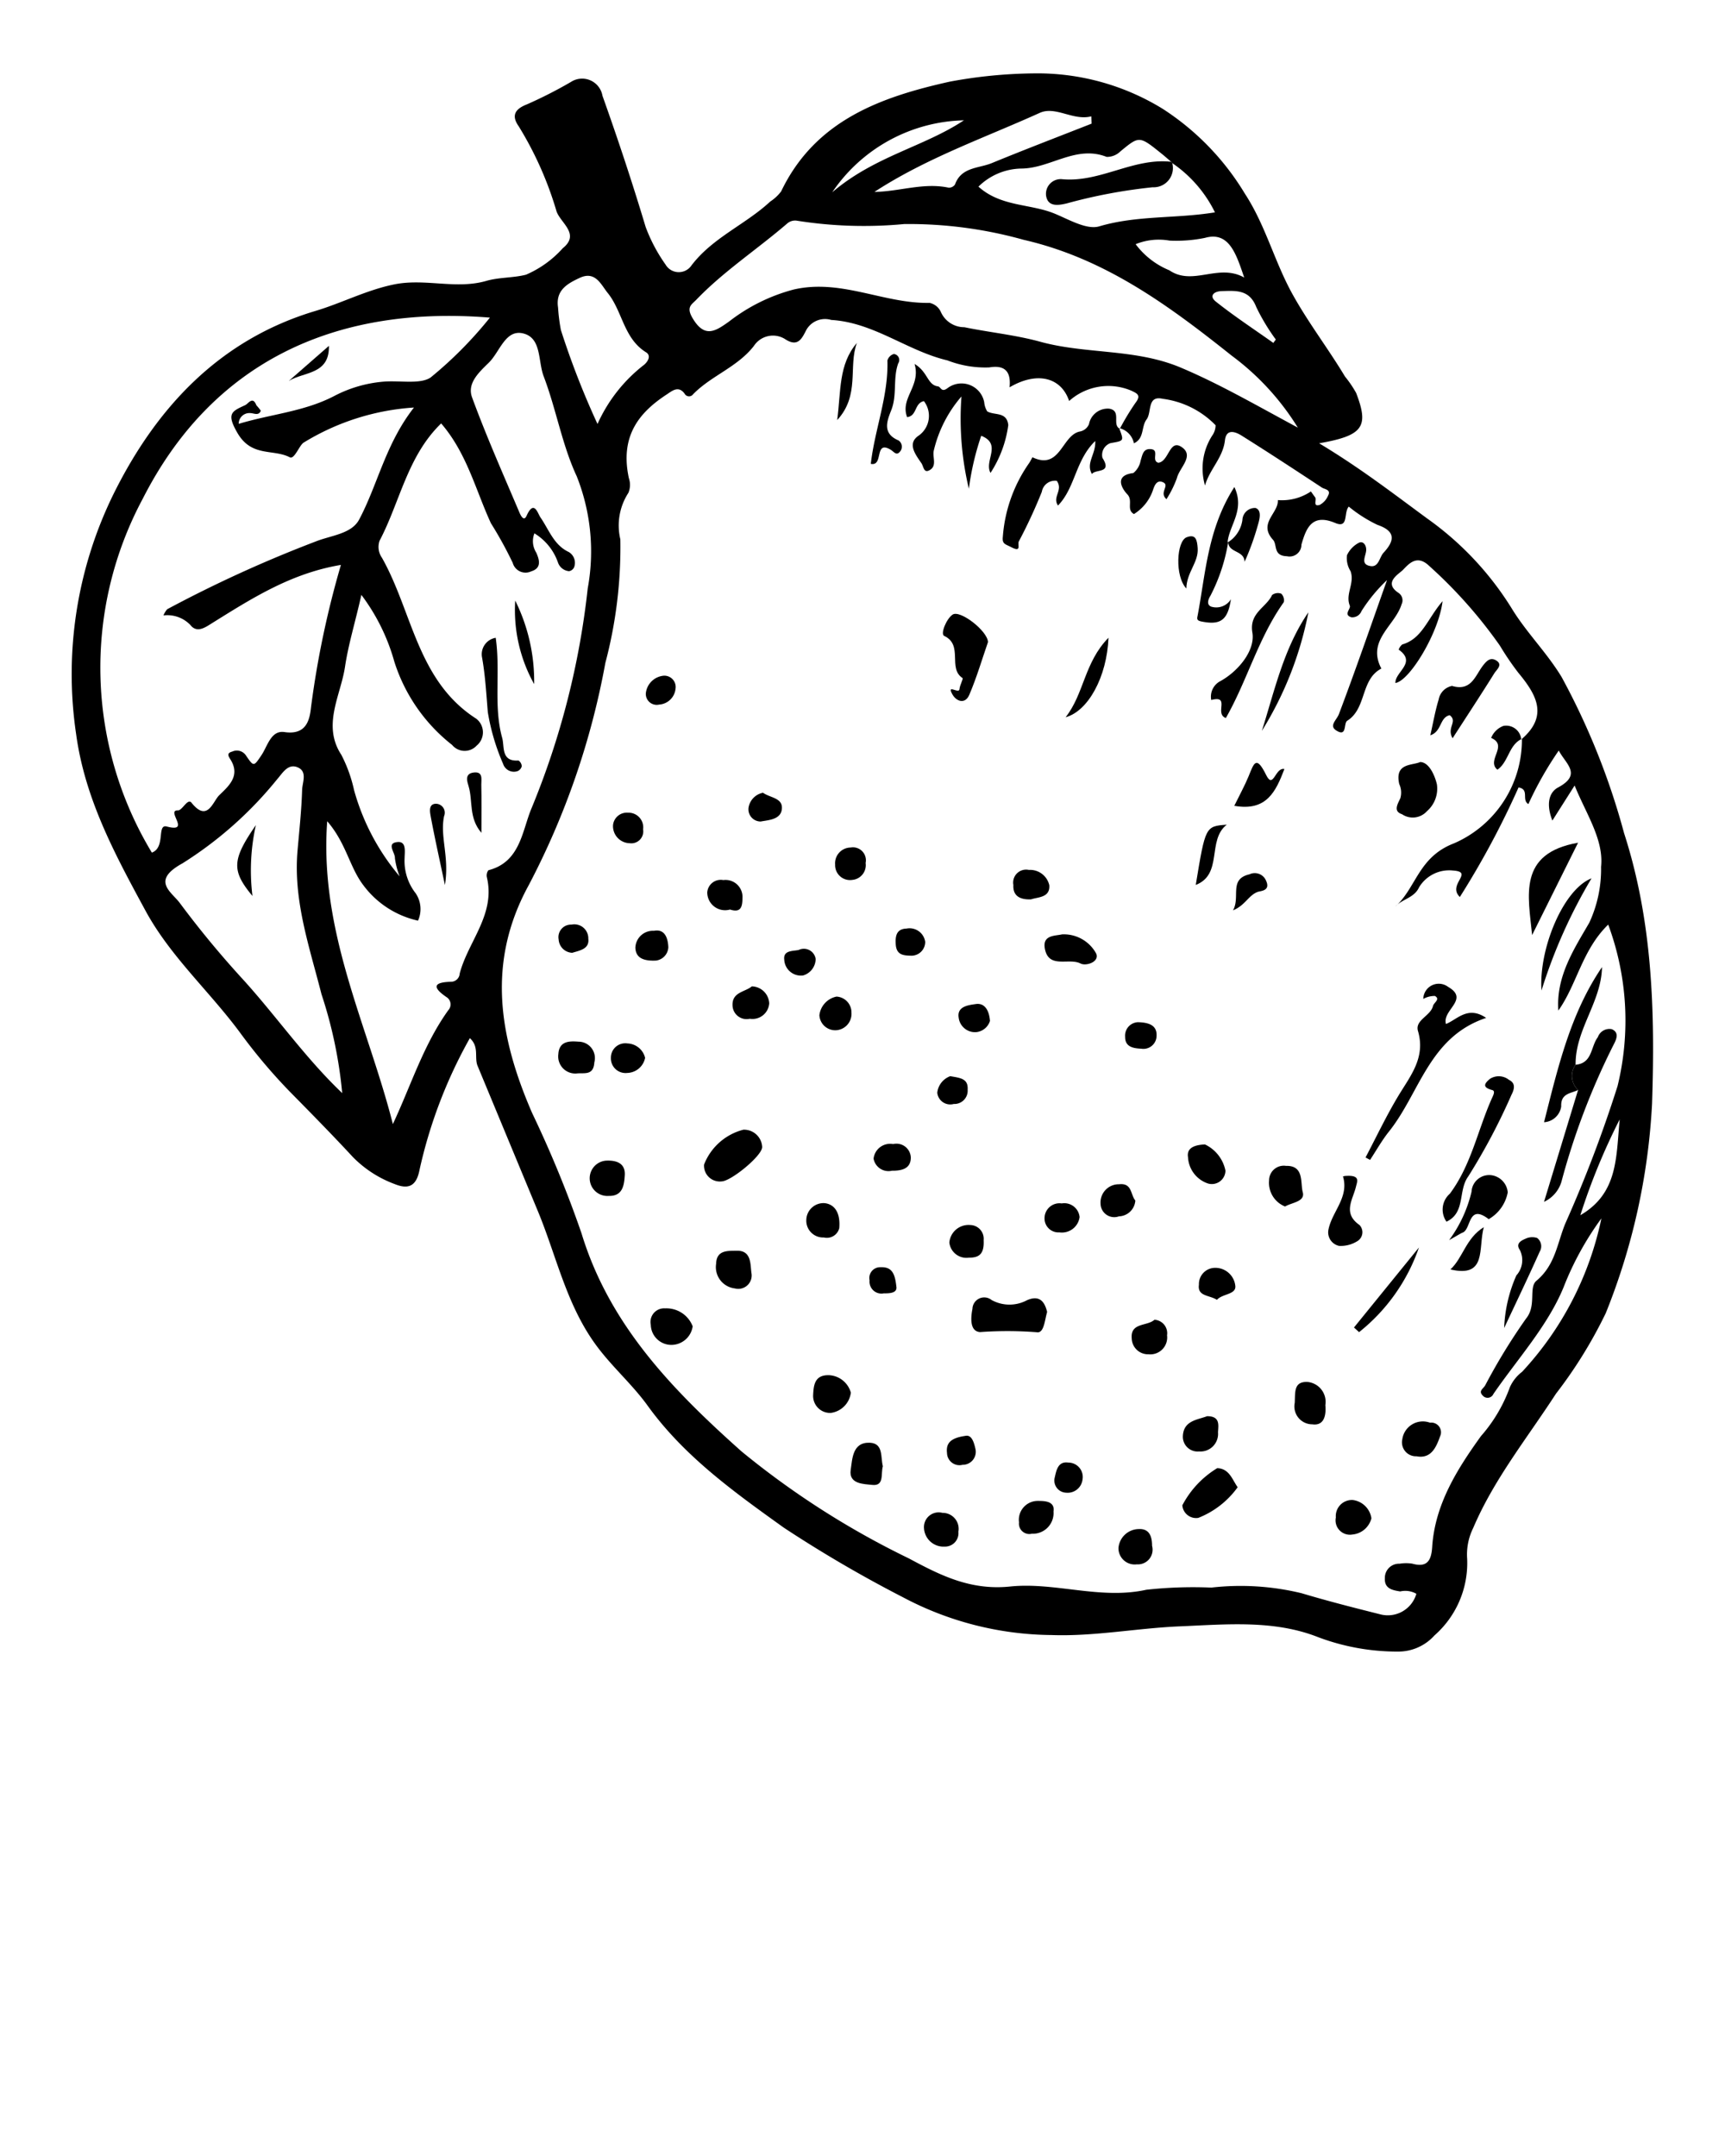 <svg xmlns="http://www.w3.org/2000/svg" viewBox="0 0 100 125" x="0px" y="0px"><path d="M76.471,25.701c2.408,1.446,4.326,2.938,6.285,4.375a18.023,18.023,0,0,1,4.871,5.185c0.852,1.405,2.029,2.554,2.902,3.993a41.395,41.395,0,0,1,3.62,9.05c1.655,5.115,1.799,10.357,1.622,15.692a37.661,37.661,0,0,1-2.682,12.135,26.459,26.459,0,0,1-2.891,4.677c-1.654,2.555-3.59,4.949-4.794,7.779a3.465,3.465,0,0,0-.352,1.783A5.591,5.591,0,0,1,83.154,94.822a2.814,2.814,0,0,1-2.099.933,13.02,13.02,0,0,1-4.633-.833c-2.57-1.017-5.33-.743-8.025-0.63-2.481.104-4.962,0.592-7.429,0.504A18.669,18.669,0,0,1,52.336,92.601a74.13,74.13,0,0,1-6.899-4.031c-2.872-2.06-5.772-4.13-7.898-7.079-0.845-1.173-1.953-2.151-2.851-3.324-1.832-2.39-2.399-5.274-3.507-7.946q-1.747-4.211-3.494-8.422c-0.204-.489.111-1.099-0.449-1.609a27.832,27.832,0,0,0-2.915,7.626c-0.167.873-.569,1.192-1.444,0.833a6.593,6.593,0,0,1-2.425-1.569c-1.197-1.294-2.439-2.554-3.669-3.805a32.086,32.086,0,0,1-2.88-3.419c-1.774-2.398-4.039-4.412-5.477-7.068C6.667,49.538,4.924,46.33,4.411,42.548a23.689,23.689,0,0,1,2.184-13.934c2.458-4.949,6.102-8.917,11.694-10.587,1.531-.457,2.943-1.206,4.552-1.536,1.805-.37,3.587.305,5.358-0.207,0.737-.213,1.547-0.167,2.294-0.357a6.1,6.1,0,0,0,2.13-1.534c1.018-.818-0.11-1.45-0.358-2.13a20.237,20.237,0,0,0-2.193-4.937c-0.412-.583-0.274-0.985.47-1.273a25.473,25.473,0,0,0,2.556-1.302,1.195,1.195,0,0,1,1.827.8c0.896,2.514,1.737,5.05,2.503,7.606a9.503,9.503,0,0,0,1.155,2.183,0.888,0.888,0,0,0,1.5.052c1.229-1.617,3.128-2.37,4.565-3.704a2.556,2.556,0,0,0,.635-0.59c1.966-4.106,5.747-5.467,9.768-6.362a27.769,27.769,0,0,1,4.825-.481A13.869,13.869,0,0,1,67.402,6.309,15.151,15.151,0,0,1,72.165,11.226c1.198,1.831,1.711,3.929,2.754,5.815,0.923,1.67,2.078,3.168,3.052,4.791a6.439,6.439,0,0,1,.647.952C79.363,24.733,79.046,25.253,76.471,25.701ZM67.958,9.457l-0.065-.077c-0.188-.16-0.372-0.324-0.564-0.478-1.29-1.038-1.282-1.026-2.381-.123a1.097,1.097,0,0,1-.796.317c-1.772-.7-3.246.658-4.924,0.676a3.621,3.621,0,0,0-2.506,1.049c1.302,1.174,2.994.981,4.412,1.563,0.842,0.346,1.862.955,2.593,0.739,2.19-.648,4.436-0.439,6.705-0.811A7.406,7.406,0,0,0,67.958,9.457ZM88.193,42.869c1.6-1.366.867-2.608-.176-3.866a16.353,16.353,0,0,1-1.066-1.569,27.202,27.202,0,0,0-4.096-4.62c-0.722-.698-1.197-0.104-1.529.231-0.245.248-1.16,0.738-.238,1.339a0.52,0.52,0,0,1,.162.655c-0.385,1.243-2.034,2.086-1.171,3.723-1.219.633-.842,2.31-1.979,3.026-0.223.14,0.005,0.973-.639,0.561-0.433-.277.029-0.605,0.158-0.948,0.973-2.572,1.868-5.175,2.788-7.768a9.247,9.247,0,0,0-1.478,1.793,0.571,0.571,0,0,1-.585.363c-0.489-.145-0.022-0.494-0.094-0.672-0.275-.675.295-1.293,0.044-2a1.419,1.419,0,0,1-.209-0.926,1.563,1.563,0,0,1,.685-0.72C79.032,31.343,79.211,31.618,79.2,31.894c-0.014.347-.365,0.827,0.251,0.926,0.481,0.077.511-.512,0.758-0.778,0.592-.639.774-1.226-0.354-1.61a8.048,8.048,0,0,1-1.665-1.06c-0.312.349,0.01,1.283-.782,0.95-1.364-.574-1.691.315-1.962,1.25a0.688,0.688,0,0,1-.84.677c-0.816-.022-0.548-0.667-0.808-0.953-0.878-.966.325-1.534,0.281-2.302a3.004,3.004,0,0,0,1.915-.501c0.081,0.112.159,0.226,0.243,0.336,0.111,0.144-.156.566,0.266,0.445a1.078,1.078,0,0,0,.485-0.534c0.195-.358-0.199-0.368-0.359-0.474-1.544-1.017-3.09-2.031-4.656-3.013-0.358-.224-0.884-0.416-0.962.276-0.115,1.015-.888,1.675-1.155,2.619a3.526,3.526,0,0,1,.408-2.88,1.054,1.054,0,0,0,.205-0.613,5.196,5.196,0,0,0-3.065-1.533c-0.92-.212-0.624.787-0.936,1.196-0.318.418-.117,1.108-0.734,1.383a1.14,1.14,0,0,0-.856-0.882l0.039,0.041a14.417,14.417,0,0,1,.914-1.512c0.343-.444.076-0.541-0.251-0.699a3.405,3.405,0,0,0-3.601.599c-0.464-1.381-1.864-1.726-3.454-.792,0.094-.904-0.263-1.309-1.176-1.154a6.061,6.061,0,0,1-2.428-.408c-2.325-.548-4.257-2.197-6.733-2.344a1.245,1.245,0,0,0-1.456.6c-0.261.515-.499,0.998-1.25,0.492a1.32,1.32,0,0,0-1.779.416c-0.96,1.232-2.47,1.72-3.523,2.8a0.29,0.29,0,0,1-.492-0.033c-0.36-.494-0.738-0.15-1.028.038-1.611,1.051-2.73,2.417-2.204,4.859a1.2,1.2,0,0,1-.027.851,3.475,3.475,0,0,0-.467,2.696,26.216,26.216,0,0,1-.869,7.166,45.06,45.06,0,0,1-4.438,12.877c-2.467,4.496-1.711,8.835.194,13.221a66.002,66.002,0,0,1,2.86,6.966c1.622,5.337,5.3,9.102,9.277,12.65a48.78,48.78,0,0,0,9.705,6.206c1.817,0.974,3.568,1.866,5.867,1.628,2.598-.269,5.245.777,7.898,0.187a24.939,24.939,0,0,1,3.767-.125,14.976,14.976,0,0,1,5.24.329c1.488,0.446,3.0.832,4.502,1.208A1.723,1.723,0,0,0,82.108,92.404a1.301,1.301,0,0,0-.936-0.136c-0.436-.07-0.925-0.151-0.89-0.77a0.818,0.818,0,0,1,.855-0.837,2.298,2.298,0,0,1,.735-0.003c0.883,0.247,1.104-.208,1.153-0.968,0.16-2.478,1.46-4.526,2.828-6.428a8.825,8.825,0,0,0,1.675-2.832,2.296,2.296,0,0,1,.706-0.892,18.621,18.621,0,0,0,4.601-8.898,17.534,17.534,0,0,0-2.188,3.98c-0.918,2.245-2.664,4.153-4.071,6.196a0.369,0.369,0,0,1-.618.098c-0.265-.267.014-0.387,0.137-0.588a34.484,34.484,0,0,1,2.377-3.884c0.616-.757.125-1.794,0.601-2.19,1.094-.912,1.201-2.18,1.67-3.317a75.811,75.811,0,0,0,3.028-7.966,15.999,15.999,0,0,0-.541-9.363c-1.513,1.467-1.81,3.462-2.891,4.984-0.146-1.982.927-3.595,1.795-5.096a7.351,7.351,0,0,0,.681-3.242c0.168-1.572-.875-3.079-1.532-4.71-0.446.702-.815,1.283-1.29,2.032-0.365-.926-0.213-1.626.33-1.918,1.414-.759.441-1.367,0.04-2.141a20.275,20.275,0,0,0-1.761,3.103c-0.414-.234.083-0.85-0.57-0.964a49.628,49.628,0,0,1-3.403,6.351c-0.751-.719.852-1.449-0.394-1.533a2.04,2.04,0,0,0-1.968.968c-0.281.623-.97,0.676-1.374,1.118,1.22-1.104,1.331-2.875,3.402-3.665a6.543,6.543,0,0,0,3.932-6.058ZM22.775,65.171c1.054-2.245,1.773-4.596,3.213-6.601a0.498,0.498,0,0,0-.112-0.765c-0.935-.643-0.619-0.865.3-0.885a0.505,0.505,0,0,0,.473-0.476c0.491-1.872,2.093-3.431,1.573-5.591a0.497,0.497,0,0,1,.092-0.399c1.843-.472,1.949-2.264,2.486-3.56a46.533,46.533,0,0,0,3.27-12.776,11.815,11.815,0,0,0-.637-6.506c-0.852-1.83-1.188-3.882-1.915-5.792-0.338-.888-0.112-2.223-1.186-2.488-1.033-.255-1.353,1.064-1.989,1.689-0.567.557-1.278,1.195-.978,2.015,0.823,2.245,1.795,4.435,2.73,6.638,0.053,0.124.255,0.623,0.43,0.233,0.435-.969.649-0.136,0.803,0.087,0.496,0.715.777,1.605,1.641,2.009a0.728,0.728,0,0,1,.316.878,0.395,0.395,0,0,1-.298.235,0.748,0.748,0,0,1-.644-0.512,3.21,3.21,0,0,0-1.362-1.681,1.232,1.232,0,0,0,.105,1.115c0.183,0.411.328,0.899-.29,1.087a0.77,0.77,0,0,1-1.073-.492,22.987,22.987,0,0,0-1.264-2.297c-0.888-1.925-1.391-4.054-2.885-5.787-1.963,1.904-2.388,4.559-3.571,6.804a1.094,1.094,0,0,0,.139.985c1.771,3.136,2.045,7.137,5.468,9.332a0.999,0.999,0,0,1,.019,1.562,0.943,0.943,0,0,1-1.421-.043,9.957,9.957,0,0,1-3.347-4.824,11.617,11.617,0,0,0-1.912-3.875c-0.342,1.539-.753,2.856-0.948,4.165-0.249,1.674-1.342,3.39-.211,5.112a8.312,8.312,0,0,1,.736,2.045,13.179,13.179,0,0,0,2.642,4.999,4.531,4.531,0,0,1-.274-1.052c0.024-.325-0.527-0.876.152-0.939,0.528-.049.412,0.565,0.409,0.928a3.042,3.042,0,0,0,.646,2.049,1.638,1.638,0,0,1,.132,1.581,5.404,5.404,0,0,1-3.192-2.085c-0.782-1.042-.983-2.424-2.072-3.68C18.496,54.022,21.312,59.423,22.775,65.171Zm-3.013-32.418c-2.88.482-5.144,1.928-7.421,3.346-0.427.266-.914,0.638-1.308,0.133A1.853,1.853,0,0,0,9.476,35.681a1.273,1.273,0,0,1,.217-0.359,74.046,74.046,0,0,1,8.588-3.92c0.893-.362,2.091-0.437,2.538-1.277,1.086-2.041,1.528-4.385,3.179-6.497a13.918,13.918,0,0,0-6.386,2.028c-0.251.138-.541,0.997-0.812,0.857-0.967-.499-2.21.008-3.034-1.409-0.663-1.14-.323-1.257.448-1.614,0.182-.084.435-0.545,0.648,0.007a3.122,3.122,0,0,1,.256.313c-0.114.319-.399,0.142-0.61,0.14a0.621,0.621,0,0,0-.67.624c1.891-.572,3.813-0.708,5.563-1.628a7.481,7.481,0,0,1,2.781-.814c0.949-.093,2.158.172,2.782-0.246a23.231,23.231,0,0,0,3.437-3.471c-9.164-.744-16.164,2.714-20.119,10.488a20.744,20.744,0,0,0,.521,20.53c0.813-.297.27-1.67,0.866-1.513,1.445,0.382-.082-0.959.646-0.935,0.254,0.009.562-.727,0.786-0.446,0.929,1.165,1.237-.071,1.606-0.431,0.514-.502,1.213-1.082.701-1.994-0.122-.217-0.335-0.437.058-0.54a0.632,0.632,0,0,1,.778.206c0.469,0.688.463,0.668,0.905,0.016,0.365-.538.554-1.468,1.341-1.352,1.265,0.186,1.462-.689,1.541-1.445A54.051,54.051,0,0,1,19.763,32.754Zm55.474-7.962a14.961,14.961,0,0,0-3.831-4.169C67.738,17.699,64.05,14.984,59.343,13.904a24.709,24.709,0,0,0-6.924-.914,24.826,24.826,0,0,1-6.251-.199,0.702,0.702,0,0,0-.518.154c-1.741,1.504-3.685,2.768-5.286,4.436-0.26.271-.593,0.411-0.23,1.038,0.71,1.226,1.35.775,2.123,0.228A10.438,10.438,0,0,1,46.006,16.787c2.76-.639,5.231.827,7.884,0.774a0.925,0.925,0,0,1,.652.525,1.481,1.481,0,0,0,1.362.885c1.462,0.303,2.948.444,4.401,0.843,2.658,0.731,5.512.391,8.131,1.493C70.665,22.245,72.75,23.455,75.236,24.792ZM19.838,63.376A25.824,25.824,0,0,0,18.636,57.638c-0.699-2.752-1.642-5.427-1.387-8.327,0.103-1.171.23-2.342,0.265-3.516,0.013-.437.325-1.068-0.267-1.31-0.568-.233-0.879.36-1.183,0.698A22.281,22.281,0,0,1,10.577,50.055c-1.841,1.011-.639,1.643-0.149,2.305a55.678,55.678,0,0,0,3.623,4.387C16.011,58.898,17.671,61.311,19.838,63.376ZM34.638,24.582a8.977,8.977,0,0,1,2.711-3.44c0.296-.266.356-0.561,0.106-0.715-1.304-.805-1.366-2.382-2.225-3.441-0.389-.479-0.712-1.299-1.62-0.877-0.731.339-1.413,0.723-1.258,1.73a10.338,10.338,0,0,0,.164,1.297A47.745,47.745,0,0,0,34.638,24.582ZM63.279,7.169l-0.016-.424c-1.053.273-2.069-.616-2.989-0.2-3.217,1.455-6.578,2.622-9.583,4.582,1.449-.021,2.851-0.555,4.301-0.246a0.426,0.426,0,0,0,.369-0.181c0.363-1.022,1.374-.931,2.133-1.243C59.41,8.669,61.348,7.929,63.279,7.169Zm8.85,8.923c-0.461-1.341-.864-2.7-2.275-2.301a8.292,8.292,0,0,1-2.054.159,3.551,3.551,0,0,0-1.966.208A4.639,4.639,0,0,0,67.787,15.671C69.156,16.607,70.622,15.247,72.129,16.092ZM55.88,6.976a9.481,9.481,0,0,0-7.636,4.174C50.692,9.055,53.547,8.52,55.88,6.976Zm17.936,12.905,0.144-.195a11.966,11.966,0,0,1-1.131-1.879c-0.396-1.033-1.19-.953-2.01-0.929-0.46.013-.739,0.286-0.336,0.608C71.552,18.336,72.7,19.089,73.816,19.881ZM93.895,64.901a36.962,36.962,0,0,0-2.281,5.555C93.815,69.174,93.682,67.081,93.895,64.901Z"></path><path d="M56.882,25.266a15.979,15.979,0,0,0-.716,3.069,17.494,17.494,0,0,1-.429-5.349,7.366,7.366,0,0,0-1.608,3.153c-0.083.387,0.223,0.9-.279,1.14-0.304.145-.31-0.243-0.436-0.426-0.346-.503-0.814-1.109-0.206-1.564a1.4,1.4,0,0,0,.352-2.032c-0.565.117-.384,0.855-0.973,0.928-0.421-1.105.811-1.797,0.431-3.084,0.776,0.457.74,1.22,1.352,1.299,0.178,0.023.191,0.373,0.551,0.11a1.341,1.341,0,0,1,2.135.808,1.23,1.23,0,0,0,.173.532c0.418,0.249,1.138-.002,1.222.797a6.7,6.7,0,0,1-1.03,2.771C57.035,26.717,58.107,25.75,56.882,25.266Z"></path><path d="M64.876,24.819c0.291,0.769.284,0.731-.5,0.873a0.724,0.724,0,0,0-.466.854c0.584,0.924-.392.633-0.61,0.936-0.368-.642.236-1.146,0.192-1.912-1.152,1.111-1.154,2.709-2.159,3.74-0.346-.507.318-0.885-0.07-1.432a0.771,0.771,0,0,0-.867.635,29.704,29.704,0,0,1-1.34,2.889c-0.071.206,0.171,0.637-.438,0.319-0.338-.177-0.534-0.172-0.482-0.609A8.518,8.518,0,0,1,59.642,26.874c0.087-.116.202-0.366,0.213-0.361,1.624,0.771,1.692-1.293,2.752-1.496a0.707,0.707,0,0,0,.523-0.429,1.107,1.107,0,0,1,1.169-.894c0.741,0.119.142,0.924,0.617,1.168Z"></path><path d="M79.162,67.107c0.632-1.199,1.212-2.43,1.912-3.589,0.703-1.164,1.577-2.206,1.127-3.744-0.186-.635.731-0.868,0.871-1.449,0.048-.2.444-0.389,0.112-0.581a1.325,1.325,0,0,0-.674.171,0.897,0.897,0,0,1,1.439-.698c1.263,0.728-.365,1.345-0.125,2.151,0.658-.258,1.259-1.079,2.329-0.352-3.312,1.107-3.845,4.351-5.627,6.58-0.412.515-.738,1.101-1.103,1.654Z"></path><path d="M91.339,61.731c0.985-.084.871-1.055,1.289-1.597a0.712,0.712,0,0,1,.808-0.465c0.397,0.171.316,0.504,0.127,0.86a41.179,41.179,0,0,0-3.049,8.002,1.88,1.88,0,0,1-1.005,1.148c0.698-2.292,1.336-4.389,1.974-6.486A1.104,1.104,0,0,1,91.339,61.731Z"></path><path d="M91.339,61.731a1.104,1.104,0,0,0,.145,1.463c-0.423.211-1.011,0.185-.979,0.953a1.067,1.067,0,0,1-.995.917c0.808-3.189,1.525-6.299,3.36-8.993C92.83,58.105,91.315,59.692,91.339,61.731Z"></path><path d="M60.703,76.063c-0.15.525-.184,1.267-0.618,1.175a22.256,22.256,0,0,0-3.272-.007c-0.582-.041-0.551-0.786-0.439-1.349a0.682,0.682,0,0,1,1.108-.511,2.151,2.151,0,0,0,2.058.011C60.3,75.052,60.571,75.521,60.703,76.063Z"></path><path d="M57.274,37.228c-0.335.964-.648,2.038-1.084,3.058-0.239.558-.744,0.391-0.979-0.028-0.358-.638.388,0.005,0.411-0.304,0.017-.225.232-0.606,0.178-0.641-0.877-.573.065-1.913-1.065-2.445-0.232-.109.128-0.996,0.49-1.235C55.66,35.344,57.262,36.59,57.274,37.228Z"></path><path d="M71.202,31.412a10.356,10.356,0,0,1-1.031,3.126c-0.135.214-.239,0.521,0.043,0.634a0.997,0.997,0,0,0,1.144-.429c-0.183,1.222-.608,1.514-1.712,1.289-0.301-.061-0.249-0.175-0.212-0.372,0.461-2.465.588-5.029,2.124-7.423,0.63,1.343-.312,2.222-0.395,3.217Z"></path><path d="M67.622,28.942c-0.463-.403.25-0.811-0.234-0.995-0.364-.138-0.484.273-0.566,0.515a2.632,2.632,0,0,1-1.085,1.342c-0.465-.259-0.029-0.774-0.388-1.147-0.267-.278-0.817-1.092.352-1.231a1.203,1.203,0,0,0,.423-0.725c0.109-.333.14-0.715,0.614-0.659,0.493,0.058-.016.667,0.412,0.788,0.622-.073.635-1.399,1.354-0.909,0.753,0.513-.132,1.192-0.276,1.794A6.219,6.219,0,0,1,67.622,28.942Z"></path><path d="M82.328,44.181c0.566,0.01.887,0.917,0.971,1.295a1.73,1.73,0,0,1-.576,1.554,1.107,1.107,0,0,1-1.452.174c-0.519-.166-0.244-0.594-0.094-0.92a1.175,1.175,0,0,0-.062-0.828C80.837,44.218,81.88,44.393,82.328,44.181Z"></path><path d="M91.482,48.859c-0.927,1.862-1.795,3.608-2.664,5.354C88.597,51.937,87.971,49.475,91.482,48.859Z"></path><path d="M40.815,67.518a3.337,3.337,0,0,1,2.283-2.021,1.055,1.055,0,0,1,1.085.976c0.071,0.477-1.783,2.003-2.347,2.022A0.916,0.916,0,0,1,40.815,67.518Z"></path><path d="M83.854,70.831a1.221,1.221,0,0,1,.194-1.621c1.24-1.661,1.614-3.682,2.431-5.516,0.081-.182.229-0.441,0.025-0.495-0.586-.156-0.463-0.374-0.124-0.654a0.946,0.946,0,0,1,1.099.065c0.368,0.177.335,0.498,0.142,0.866a35.997,35.997,0,0,1-2.502,4.726C84.508,69.031,84.977,70.303,83.854,70.831Z"></path><path d="M84.209,42.801c-0.366-.617.319-0.967-0.169-1.335-0.592.129-.446,0.944-1.123,1.165,0.167-.739.283-1.418,0.483-2.071a0.983,0.983,0,0,1,.776-0.792c1.1,0.328,1.339-.572,1.761-1.136,0.248-.332.469-0.548,0.809-0.334,0.388,0.245.013,0.528-.116,0.734C85.86,40.266,85.06,41.483,84.209,42.801Z"></path><path d="M71.064,41.629c-0.682-.243.284-1.339-0.847-1.045a1.014,1.014,0,0,1,.482-1.069c1.024-.539,2.082-1.767,1.902-2.841-0.192-1.149.803-1.443,1.144-2.178a0.563,0.563,0,0,1,.53-0.076,0.526,0.526,0,0,1,.145.498C72.951,36.974,72.298,39.471,71.064,41.629Z"></path><path d="M71.749,86.226a5.118,5.118,0,0,1-2.284,1.778,0.802,0.802,0,0,1-.924-0.728,5.492,5.492,0,0,1,2.023-2.155C71.275,85.146,71.438,85.8,71.749,86.226Z"></path><path d="M73.152,42.372c0.743-2.351,1.268-4.788,2.696-6.87A20.276,20.276,0,0,1,73.152,42.372Z"></path><path d="M84.007,71.9A7.689,7.689,0,0,0,85.306,69.098a1.022,1.022,0,0,1,1.259-.942,1.1,1.1,0,0,1,.84.974,2.269,2.269,0,0,1-1.103,1.554c-1.206-.923-1.006.57-1.502,0.775C84.666,71.513,84.545,71.598,84.007,71.9Z"></path><path d="M77.96,68.182c0.918-.076.725,0.296,0.645,0.626-0.182.754-.783,1.523,0.205,2.215a0.604,0.604,0,0,1-.09.915,1.813,1.813,0,0,1-1.092.296,0.803,0.803,0,0,1-.625-0.892c0.179-1.068,1.222-1.907.851-3.138C77.987,68.176,78.12,68.149,77.96,68.182Z"></path><path d="M50.481,26.893c0.231-2.008,1.026-3.933.963-5.992a0.549,0.549,0,0,1,.373-0.377,0.349,0.349,0,0,1,.255.54c-0.318.87-.054,1.826-0.404,2.715-0.243.618-.545,1.35,0.423,1.757a0.44,0.44,0,0,1,.079.653c-0.212.251-.341,0-0.55-0.122C50.666,25.51,51.238,27.054,50.481,26.893Z"></path><path d="M89.362,57.427c-0.166-2.43,1.273-5.873,2.9-6.502A30.284,30.284,0,0,0,89.362,57.427Z"></path><path d="M40.155,76.896a1.249,1.249,0,0,1-1.035,1.061,1.193,1.193,0,0,1-1.393-1.149A0.79,0.79,0,0,1,38.562,75.856,1.631,1.631,0,0,1,40.155,76.896Z"></path><path d="M83.627,34.854c-0.213,1.821-1.905,4.617-2.733,4.746-0.031-.649,1.259-1.174.19-1.935a0.656,0.656,0,0,1,.207-0.301C82.448,37.032,82.75,35.875,83.627,34.854Z"></path><path d="M61.567,54.173a2.132,2.132,0,0,1,1.985,1.122c0.189,0.472-.585.734-0.914,0.566-0.68-.347-1.856.334-2.069-0.874C60.431,54.202,61.158,54.267,61.567,54.173Z"></path><path d="M75.057,81.335c0.033-.615-0.068-1.25.748-1.212a1.16,1.16,0,0,1,1.027,1.343c0.049,0.538-.041,1.217-0.761,1.113A1.037,1.037,0,0,1,75.057,81.335Z"></path><path d="M87.198,76.996a8.263,8.263,0,0,1,.707-3.05,1.321,1.321,0,0,0,.203-1.473c-0.26-.37.068-0.542,0.314-0.649a0.91,0.91,0,0,1,.689-0.048,0.604,0.604,0,0,1,.147.792C88.593,74.055,87.889,75.522,87.198,76.996Z"></path><path d="M71.553,46.719c0.331-.676.611-1.18,0.828-1.709,0.313-.763.437-1.255,1.024-0.068,0.417,0.844.523-.481,1.053-0.355C73.96,45.888,73.428,47.054,71.553,46.719Z"></path><path d="M51.18,85.009c-0.13.426,0.103,1.165-.62,1.082-0.468-.053-1.371-0.037-1.244-0.873,0.096-.628.098-1.612,1.105-1.572C51.222,83.678,51.042,84.48,51.18,85.009Z"></path><path d="M69.852,66.352a2.148,2.148,0,0,1,1.189,1.521,0.79,0.79,0,0,1-1.026.74,1.699,1.699,0,0,1-1.145-1.522C68.782,66.545,69.255,66.379,69.852,66.352Z"></path><path d="M42.6,74.7a1.243,1.243,0,0,1-1.086-1.426c0.019-.815.691-0.748,1.193-0.76,0.867-.02.785,0.795,0.854,1.288A0.776,0.776,0,0,1,42.6,74.7Z"></path><path d="M61.774,41.585c1.079-1.37,1.075-3.166,2.486-4.611C64.171,39.241,63.082,41.232,61.774,41.585Z"></path><path d="M49.324,80.742a1.348,1.348,0,0,1-1.164,1.176,0.985,0.985,0,0,1-1.022-1.02c0.027-.603.091-1.203,0.946-1.166A1.382,1.382,0,0,1,49.324,80.742Z"></path><path d="M82.897,82.484a0.563,0.563,0,0,1,.62.704c-0.213.572-.475,1.422-1.399,1.244a0.81,0.81,0,0,1-.825-0.985A1.202,1.202,0,0,1,82.897,82.484Z"></path><path d="M74.497,69.95a1.478,1.478,0,0,1-.927-1.511,0.851,0.851,0,0,1,.98-0.844c1.067-.03.825,0.985,0.972,1.526C75.671,69.673,74.905,69.71,74.497,69.95Z"></path><path d="M78.491,76.966c1.189-1.465,2.378-2.929,3.766-4.638a10.748,10.748,0,0,1-3.469,4.906Z"></path><path d="M35.127,67.292c0.748-.038,1.129.248,1.092,0.842-0.035.561-.109,1.222-0.925,1.202A1.025,1.025,0,1,1,35.127,67.292Z"></path><path d="M69.975,82.108c0.778-.004.652,0.528,0.634,0.937a1.02,1.02,0,0,1-1.095,1.107,0.856,0.856,0,0,1-.942-0.901C68.62,82.355,69.419,82.322,69.975,82.108Z"></path><path d="M33.431,62.237a0.99,0.99,0,0,1-1.063-1.12c0.045-.763.64-0.766,1.17-0.723a0.952,0.952,0,0,1,.916,1.202C34.406,62.38,33.859,62.187,33.431,62.237Z"></path><path d="M66.787,89.625a0.851,0.851,0,0,1-.884,1.072,0.941,0.941,0,0,1-1.064-.948,1.195,1.195,0,0,1,1.167-1.097C66.64,88.615,66.787,89.096,66.787,89.625Z"></path><path d="M79.502,88.027a1.252,1.252,0,0,1-1.101.941,0.833,0.833,0,0,1-.961-0.988,0.934,0.934,0,0,1,.988-1.012A1.251,1.251,0,0,1,79.502,88.027Z"></path><path d="M66.925,76.517a0.782,0.782,0,0,1,.73.902,0.978,0.978,0,0,1-1.074,1.099,0.943,0.943,0,0,1-.973-0.908C65.516,76.664,66.497,76.905,66.925,76.517Z"></path><path d="M54.633,87.712a0.927,0.927,0,0,1,.926,1.095,0.779,0.779,0,0,1-.798.862,1.133,1.133,0,0,1-1.196-1.067A0.853,0.853,0,0,1,54.633,87.712Z"></path><path d="M42.32,52.733a1.033,1.033,0,0,1-1.319-1.003,0.785,0.785,0,0,1,.93-0.705,0.985,0.985,0,0,1,1.11,1.055C43.038,52.632,42.912,52.923,42.32,52.733Z"></path><path d="M57.023,71.899c0.037,0.762-.22,1.025-0.853,1.017a0.995,0.995,0,0,1-1.135-.877A1.117,1.117,0,0,1,56.25,71.024,0.797,0.797,0,0,1,57.023,71.899Z"></path><path d="M59.812,88.922a0.601,0.601,0,0,1-.739-0.659,1.095,1.095,0,0,1,1.102-1.243c0.411-.001.986,0.023,0.898,0.612A1.2,1.2,0,0,1,59.812,88.922Z"></path><path d="M48.653,71.205a0.74,0.74,0,0,1-.893.541,0.973,0.973,0,0,1-1.018-1.009,0.998,0.998,0,0,1,1.054-.982C48.325,69.808,48.733,70.24,48.653,71.205Z"></path><path d="M43.585,57.187a1.034,1.034,0,0,1,1.007.986,0.974,0.974,0,0,1-1.126.893,0.817,0.817,0,0,1-1.001-.801C42.446,57.515,43.218,57.505,43.585,57.187Z"></path><path d="M71.117,47.813c-1.16.897-.203,2.874-1.798,3.494C69.879,47.906,69.879,47.906,71.117,47.813Z"></path><path d="M65.816,69.603a0.983,0.983,0,0,1-.951.918,0.794,0.794,0,0,1-1.064-.722,1.057,1.057,0,0,1,1.071-1.138C65.636,68.576,65.524,69.247,65.816,69.603Z"></path><path d="M59.77,52.143c-0.671.026-1.057-.217-1.024-0.834a0.751,0.751,0,0,1,.898-0.873,1.141,1.141,0,0,1,1.185.889C60.881,52.051,60.168,52.005,59.77,52.143Z"></path><path d="M70.548,75.361c-0.454-.286-1.139-0.191-1.045-0.879A0.939,0.939,0,0,1,70.406,73.507a1.164,1.164,0,0,1,1.207,1.054C71.661,75.061,70.861,75.004,70.548,75.361Z"></path><path d="M71.162,31.456a1.823,1.823,0,0,0,.861-1.304,0.728,0.728,0,0,1,.762-0.701c0.383,0.141.231,0.668,0.123,1.035a15.124,15.124,0,0,1-.758,2.089c-0.023-.689-0.946-0.502-0.948-1.163Z"></path><path d="M48.494,57.78a0.917,0.917,0,0,1,.866.93,0.953,0.953,0,0,1-.849,1.018,0.921,0.921,0,0,1-1.01-.867A1.251,1.251,0,0,1,48.494,57.78Z"></path><path d="M49.406,51.015a0.864,0.864,0,0,1-.993-0.888A0.912,0.912,0,0,1,49.31,49.138a0.752,0.752,0,0,1,.871.896A0.858,0.858,0,0,1,49.406,51.015Z"></path><path d="M38.025,55.692c-0.841.039-1.17-.231-1.192-0.744a1.016,1.016,0,0,1,1.073-.982c0.731-.142.822,0.607,0.838,0.953A0.818,0.818,0,0,1,38.025,55.692Z"></path><path d="M62.585,70.564a1.034,1.034,0,0,1-1.171.886A0.805,0.805,0,0,1,60.553,70.637a0.867,0.867,0,0,1,.994-0.865A0.89,0.89,0,0,1,62.585,70.564Z"></path><path d="M51.708,67.876a0.88,0.88,0,0,1-1.066-.699,0.966,0.966,0,0,1,1.134-.846,0.831,0.831,0,0,1,1.024.783C52.799,67.747,52.303,67.88,51.708,67.876Z"></path><path d="M36.406,47.119a0.85,0.85,0,0,1,.875.967,0.691,0.691,0,0,1-.774.802,0.99,0.99,0,0,1-.969-1.051A0.803,0.803,0,0,1,36.406,47.119Z"></path><path d="M49.674,19.883c-0.509,1.375.194,3.025-1.14,4.47C48.757,22.655,48.606,21.131,49.674,19.883Z"></path><path d="M37.398,61.331a1.087,1.087,0,0,1-1.035.876,0.851,0.851,0,0,1-.949-0.879,0.833,0.833,0,0,1,.957-0.832A1.096,1.096,0,0,1,37.398,61.331Z"></path><path d="M68.773,34.119c-0.671-.707-0.574-2.742.017-2.969,0.536-.205.605,0.159,0.64,0.626C69.491,32.606,68.795,33.162,68.773,34.119Z"></path><path d="M55.963,83.248c0.377-.085.51,0.408,0.594,0.802a0.755,0.755,0,0,1-.755.876,0.722,0.722,0,0,1-.903-0.686C54.826,83.63,55.164,83.365,55.963,83.248Z"></path><path d="M55.086,62.395c0.593,0.102,1.05.14,1.009,0.779a0.771,0.771,0,0,1-.807.832,0.756,0.756,0,0,1-.954-0.654A1.154,1.154,0,0,1,55.086,62.395Z"></path><path d="M57.39,59.192a0.936,0.936,0,0,1-.799.649,0.954,0.954,0,0,1-1.016-.843c-0.108-.656.577-0.725,0.996-0.786C57.043,58.143,57.337,58.514,57.39,59.192Z"></path><path d="M44.232,45.962c0.401,0.288,1.108.296,1.097,0.875-0.013.685-.767,0.704-1.23,0.793a0.709,0.709,0,0,1-.708-0.784A1.048,1.048,0,0,1,44.232,45.962Z"></path><path d="M53.635,54.606a0.801,0.801,0,0,1-.783.804c-0.468-.009-0.88-0.029-0.924-0.649-0.034-.488.037-0.905,0.62-0.924A0.916,0.916,0,0,1,53.635,54.606Z"></path><path d="M38.488,39.175a0.657,0.657,0,0,1,.674.756,1.022,1.022,0,0,1-.949.919,0.633,0.633,0,0,1-.774-0.65A1.144,1.144,0,0,1,38.488,39.175Z"></path><path d="M88.227,42.836c-0.769.352-.769,1.341-1.421,1.789-0.664-.541.656-1.402-0.363-1.842a1.23,1.23,0,0,1,.714-0.697,0.877,0.877,0,0,1,1.032.787Z"></path><path d="M33.172,55.241a0.819,0.819,0,0,1-.786-0.769,0.727,0.727,0,0,1,.744-0.865,0.811,0.811,0,0,1,.975.813C34.172,55.001,33.677,55.093,33.172,55.241Z"></path><path d="M65.959,59.265c0.746,0.013,1.109.244,1.089,0.778a0.764,0.764,0,0,1-.886.759c-0.44-.022-0.944-0.089-0.937-0.687A0.78,0.78,0,0,1,65.959,59.265Z"></path><path d="M61.799,86.543a0.706,0.706,0,0,1-.651-0.897c0.089-.395.186-0.937,0.781-0.848a0.833,0.833,0,0,1,.827.975A0.869,0.869,0,0,1,61.799,86.543Z"></path><path d="M47.285,55.603a1.01,1.01,0,0,1-.733.953,0.968,0.968,0,0,1-1.088-.913c-0.068-.546.47-0.494,0.831-0.564A0.691,0.691,0,0,1,47.285,55.603Z"></path><path d="M86.018,71.148c-0.34,1.225.203,2.952-1.936,2.451C84.805,72.938,84.971,71.793,86.018,71.148Z"></path><path d="M71.477,52.781c0.444-.774-0.256-1.813.957-2.09a0.709,0.709,0,0,1,.962.372c0.27,0.591-.313.587-0.479,0.646C72.379,51.901,72.192,52.489,71.477,52.781Z"></path><path d="M51.962,74.584c0.06,0.34-.275.412-0.722,0.401a0.693,0.693,0,0,1-.83-0.753,0.626,0.626,0,0,1,.642-0.761C51.697,73.445,51.88,73.823,51.962,74.584Z"></path><path d="M28.737,36.978c0.286,1.999-.141,3.946.376,5.807,0.141,0.507-.078,1.381.945,1.308a0.432,0.432,0,0,1,.189.33,0.412,0.412,0,0,1-.247.287,0.658,0.658,0,0,1-.837-0.429,12.565,12.565,0,0,1-.884-2.994c-0.089-1.058-.146-2.113-0.333-3.164A0.968,0.968,0,0,1,28.737,36.978Z"></path><path d="M29.868,34.82a10.508,10.508,0,0,1,1.097,4.842A8.801,8.801,0,0,1,29.868,34.82Z"></path><path d="M25.792,51.312c-0.338-1.607-.607-2.801-0.828-4.004-0.045-.244-0.121-0.681.28-0.707a0.518,0.518,0,0,1,.5.717C25.494,48.514,26.063,49.674,25.792,51.312Z"></path><path d="M27.909,48.286c-0.744-.861-0.491-1.835-0.739-2.684-0.079-.27-0.262-0.744.287-0.813,0.564-.07.439,0.402,0.445,0.707C27.921,46.373,27.909,47.251,27.909,48.286Z"></path><path d="M16.746,22.083q1.161-1.015,2.322-2.031C19.105,21.724,17.632,21.544,16.746,22.083Z"></path><path d="M14.833,47.838a12.073,12.073,0,0,0-.197,4.109C13.413,50.477,13.444,49.849,14.833,47.838Z"></path><path d="M67.958,9.457a1.115,1.115,0,0,1-1.136,1.4,30.596,30.596,0,0,0-4.991.939c-0.419.095-1.098,0.245-1.191-.471a0.854,0.854,0,0,1,.919-0.937c2.21,0.212,4.136-1.252,6.334-1.008Z"></path></svg>